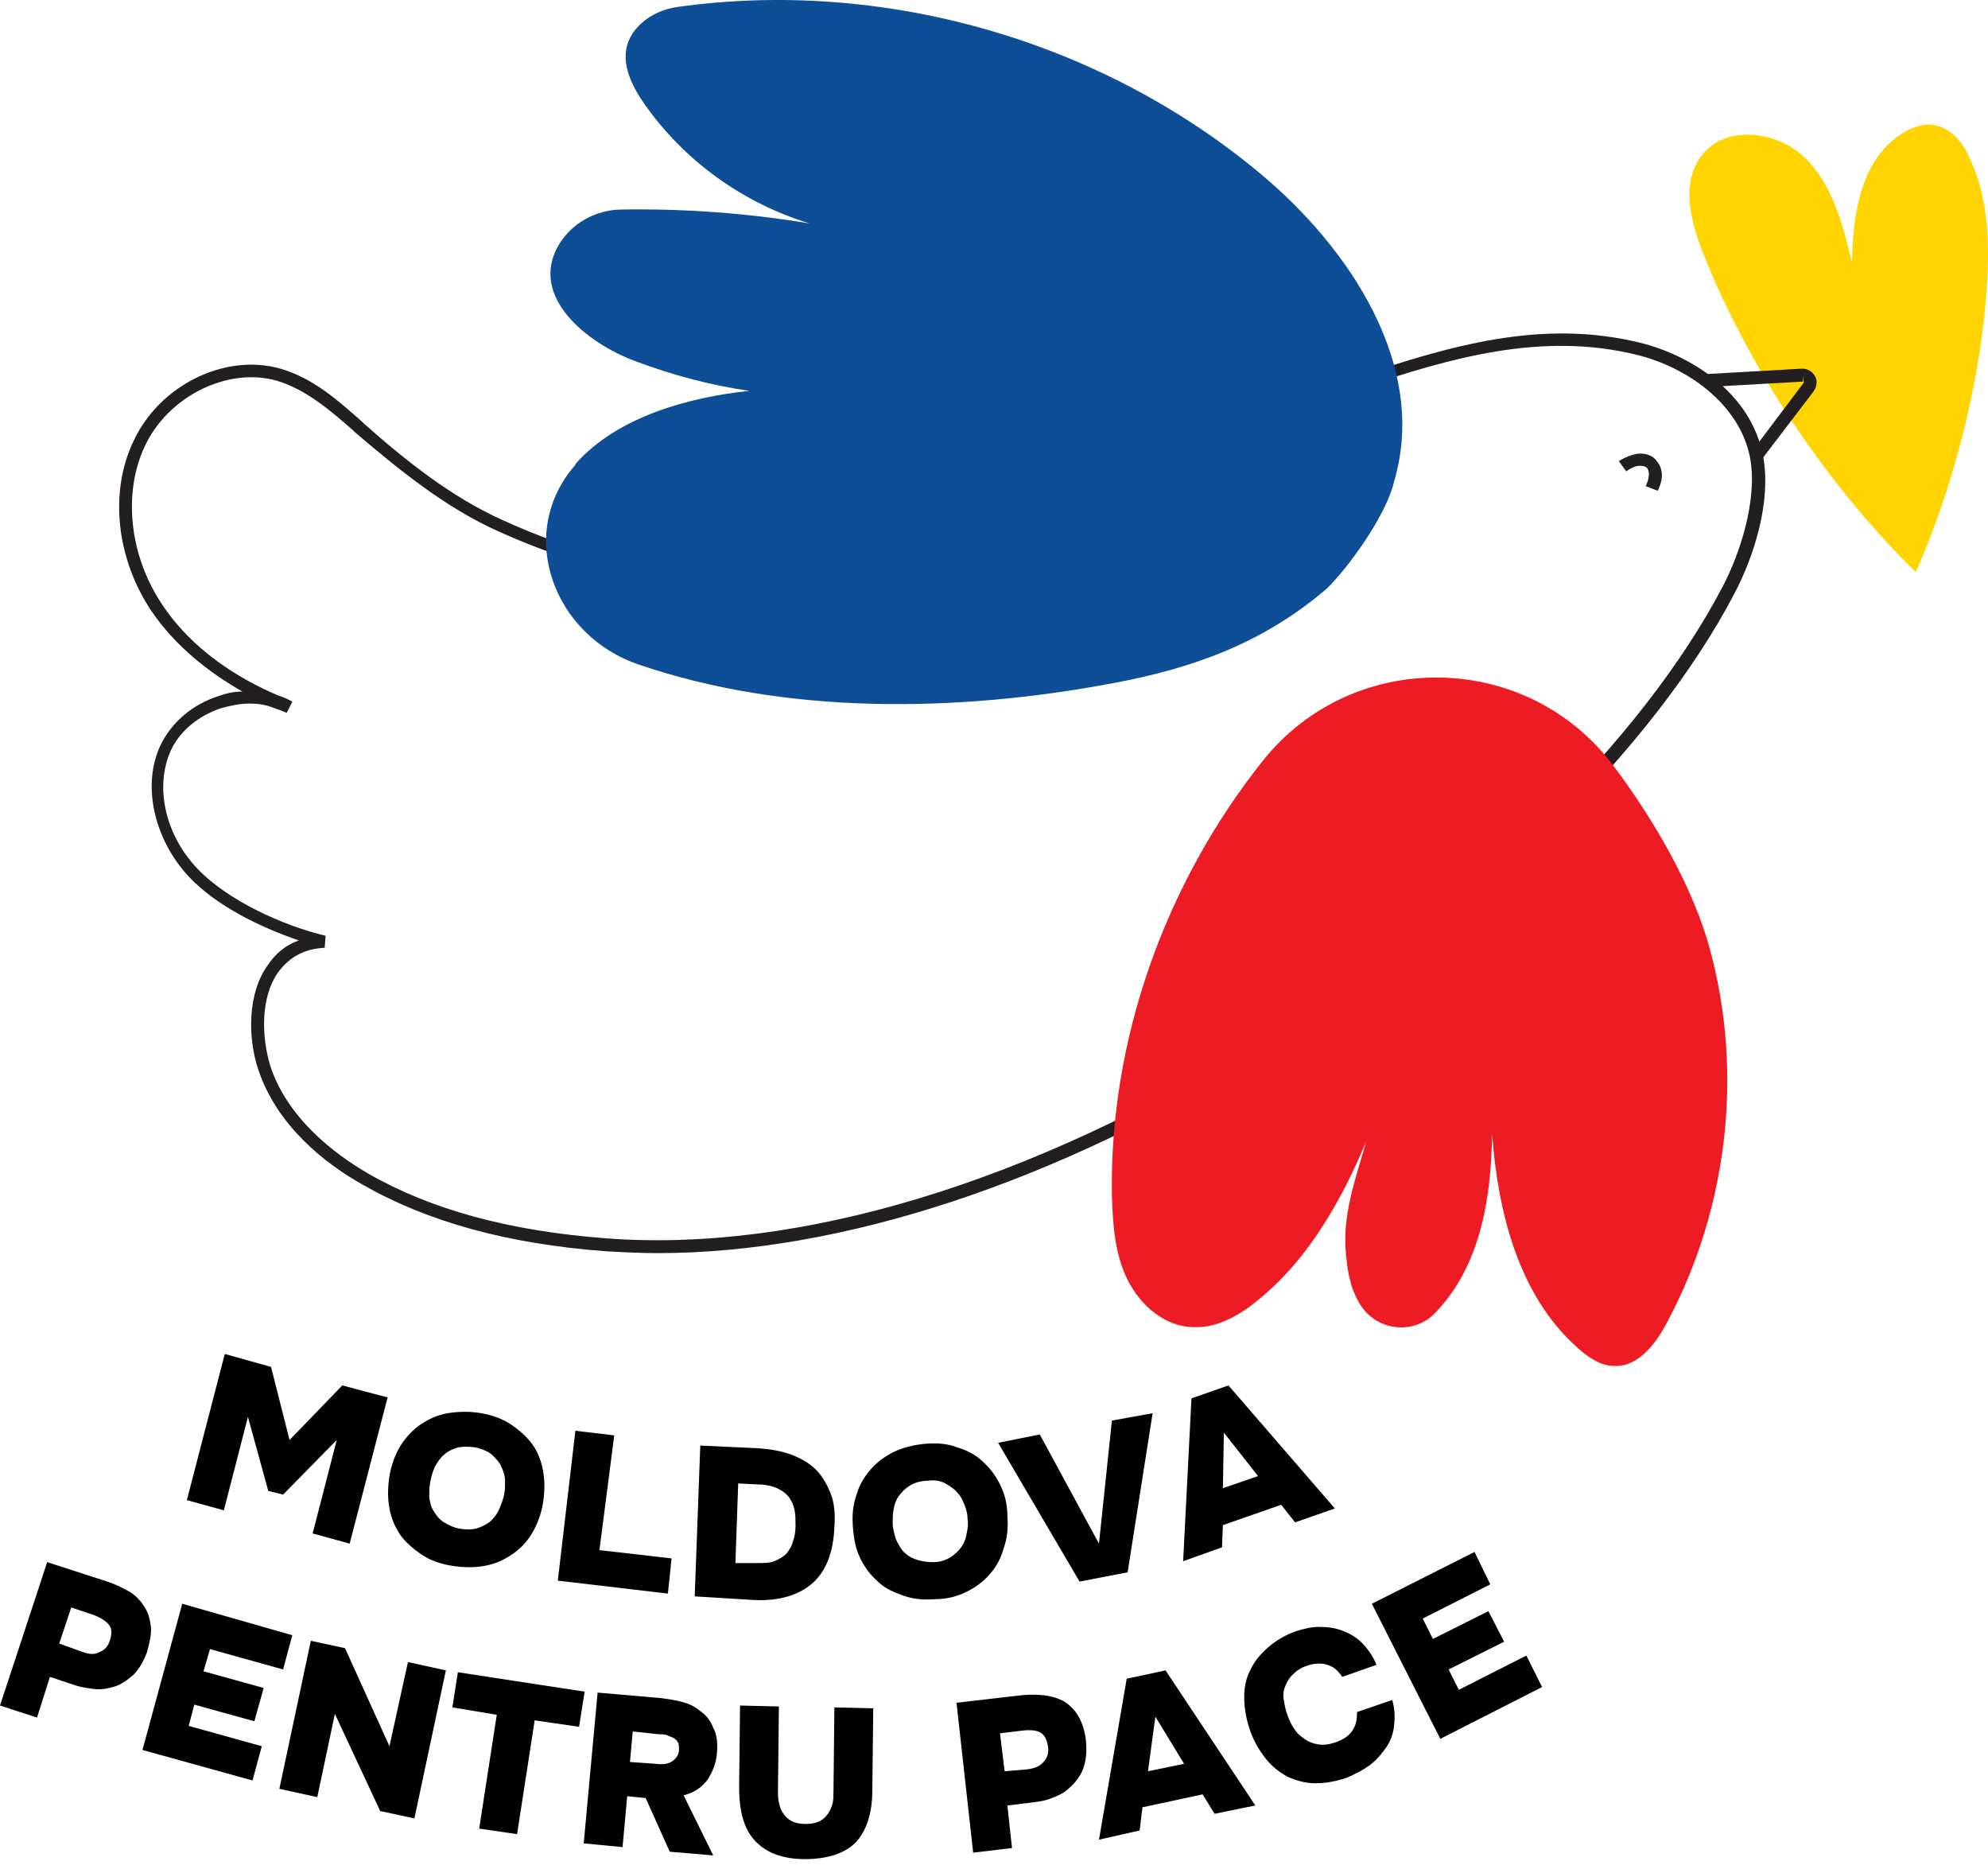 <svg width="100" height="94" viewBox="0 0 100 94" fill="none" xmlns="http://www.w3.org/2000/svg">
<path d="M96.368 28.777C91.947 24.45 87.945 18.494 85.665 12.724C85.014 11.095 84.549 9.141 85.619 7.791C86.829 6.256 89.388 6.582 90.784 7.931C92.18 9.281 92.692 11.281 93.157 13.189C93.204 10.816 93.576 8.164 95.53 6.814C96.135 6.396 96.879 6.116 97.531 6.349C98.275 6.582 98.787 7.28 99.113 8.024C100.09 10.165 100.09 12.584 99.904 14.911C99.532 19.564 98.229 24.543 96.368 28.777Z" fill="#FFD400"/>
<path d="M33.084 63.025C32.2 63.025 31.316 62.978 30.478 62.932C25.5 62.56 21.498 61.443 18.241 59.581C16.333 58.511 13.913 56.603 12.982 53.765C12.471 52.23 12.424 49.949 13.494 48.507C13.867 47.949 14.378 47.53 15.03 47.297C13.122 46.646 10.889 45.575 9.493 44.086C7.724 42.179 7.119 39.433 8.097 37.432C8.655 36.316 9.679 35.431 10.982 35.013C11.354 34.873 11.773 34.78 12.191 34.78C10.563 33.849 8.841 32.547 7.585 30.685C5.863 28.079 5.491 24.776 6.701 22.216C8.003 19.378 11.307 17.749 14.099 18.54C15.728 19.006 16.984 20.122 18.194 21.193L18.287 21.286C20.381 23.147 22.708 25.008 25.313 26.172C33.084 29.708 41.646 30.266 48.766 27.707C50.999 26.916 54.582 25.194 58.072 23.519C61.888 21.704 65.796 19.797 68.262 18.959C72.962 17.377 77.569 16.028 82.501 17.238C84.967 17.842 88.085 19.704 88.69 22.961C89.109 25.241 88.225 27.986 87.247 29.848C83.153 37.665 74.405 46.273 63.842 52.834C53.139 59.489 42.344 63.025 33.084 63.025ZM12.564 35.385C12.098 35.385 11.633 35.478 11.121 35.618C10.004 35.99 9.074 36.734 8.608 37.712C7.771 39.526 8.283 41.946 9.911 43.668C11.447 45.296 14.239 46.553 16.379 47.065L16.333 47.669C15.309 47.716 14.565 48.135 14.006 48.879C13.075 50.182 13.168 52.183 13.587 53.579C14.425 56.185 16.752 57.999 18.52 59.023C21.684 60.838 25.593 61.908 30.478 62.28C40.157 63.025 51.883 59.489 63.47 52.276C73.939 45.762 82.594 37.246 86.642 29.522C87.527 27.847 88.411 25.148 88.038 23.054C87.527 20.309 84.828 18.447 82.315 17.842C77.569 16.679 73.009 17.982 68.448 19.517C66.029 20.355 62.12 22.216 58.351 24.031C54.722 25.799 51.278 27.428 48.998 28.265L48.905 27.986L48.998 28.265C41.739 30.871 33.038 30.313 25.081 26.73C22.382 25.52 20.055 23.612 17.868 21.751L17.775 21.658C16.612 20.634 15.355 19.564 13.913 19.145C11.447 18.447 8.422 19.936 7.259 22.496C6.189 24.822 6.514 27.893 8.097 30.313C9.632 32.686 12.005 34.129 13.96 34.966C14.239 35.059 14.471 35.152 14.704 35.292L14.425 35.85C14.192 35.757 13.96 35.664 13.68 35.571C13.308 35.431 12.936 35.385 12.564 35.385Z" fill="#231F20"/>
<path d="M88.55 23.194L88.038 22.821L90.737 19.238L90.691 18.866V19.192L85.758 19.471L85.712 18.82L90.644 18.54C90.923 18.54 91.156 18.68 91.296 18.913C91.435 19.145 91.389 19.424 91.249 19.657L88.55 23.194Z" fill="#231F20"/>
<path d="M83.385 24.683L82.78 24.45C82.92 24.171 83.013 23.799 82.873 23.566C82.827 23.519 82.78 23.426 82.455 23.426C82.269 23.426 81.989 23.566 81.803 23.705L81.431 23.194C81.71 23.007 82.082 22.868 82.362 22.821C82.78 22.775 83.153 22.914 83.339 23.194C83.804 23.752 83.525 24.403 83.385 24.683Z" fill="#231F20"/>
<path d="M70.124 24.217C71.845 18.447 67.937 12.491 63.33 8.676C55.327 2.022 44.438 -1.096 34.108 0.346C33.41 0.439 32.758 0.719 32.247 1.184C30.897 2.44 31.549 3.976 32.386 5.186C34.387 8.071 37.365 10.211 40.715 11.235C37.598 10.723 34.48 10.49 31.316 10.537C29.967 10.537 28.71 11.235 28.059 12.398C26.663 14.911 29.455 17.238 31.967 18.168C33.829 18.866 35.736 19.378 37.691 19.657C34.62 19.983 31.083 20.96 28.989 23.287C28.989 23.287 28.943 23.333 28.943 23.38C25.918 26.823 27.826 31.988 32.154 33.431C39.506 35.943 48.068 35.85 55.978 34.361C59.98 33.617 63.516 32.36 66.727 29.615C67.797 28.591 69.751 25.892 70.124 24.217Z" fill="#0E4E96"/>
<path d="M81.152 38.503C76.778 32.686 68.03 32.593 63.516 38.27C58.63 44.412 55.792 52.276 55.931 60.14C55.978 61.582 56.071 63.071 56.722 64.374C57.374 65.677 58.63 66.748 60.073 66.748C61.283 66.794 62.446 66.096 63.377 65.305C65.889 63.258 67.564 60.187 68.728 57.395C68.123 59.489 67.518 61.164 67.704 63.071C67.797 64.049 67.937 64.886 68.495 65.724C69.379 66.98 71.194 67.12 72.218 66.003C74.451 63.676 75.01 60.326 75.056 57.022C75.335 60.884 76.359 65.119 79.337 67.771C79.849 68.237 80.5 68.702 81.198 68.702C82.408 68.748 83.292 67.585 83.851 66.515C86.922 60.791 87.713 53.905 85.991 47.669C85.2 44.784 83.385 41.481 81.152 38.503Z" fill="#ED1C24"/>
<path d="M13.634 68.748L14.565 72.424L17.217 69.679L19.497 70.284L17.589 77.636L15.728 77.124L16.938 72.424L14.239 75.17L13.494 74.984L12.471 71.261L11.261 75.961L9.399 75.449L11.307 68.097L13.634 68.748Z" fill="#010101"/>
<path d="M24.197 71.075C24.755 71.168 25.267 71.354 25.686 71.633C26.104 71.912 26.477 72.238 26.756 72.611C27.035 72.983 27.221 73.448 27.314 73.96C27.407 74.472 27.407 74.984 27.314 75.588C27.221 76.147 27.035 76.659 26.756 77.124C26.477 77.589 26.151 77.915 25.732 78.194C25.313 78.474 24.895 78.66 24.383 78.753C23.871 78.846 23.359 78.846 22.754 78.753C22.149 78.66 21.637 78.474 21.219 78.194C20.8 77.915 20.427 77.589 20.148 77.217C19.869 76.798 19.683 76.38 19.59 75.868C19.497 75.356 19.497 74.844 19.59 74.239C19.683 73.681 19.869 73.169 20.148 72.704C20.427 72.285 20.753 71.912 21.172 71.633C21.591 71.354 22.01 71.168 22.521 71.075C23.126 70.982 23.638 70.982 24.197 71.075ZM21.637 74.565C21.591 74.797 21.591 75.077 21.591 75.309C21.637 75.588 21.684 75.821 21.823 76.007C21.963 76.24 22.103 76.426 22.335 76.566C22.568 76.705 22.847 76.845 23.173 76.891C23.499 76.938 23.778 76.938 24.057 76.845C24.29 76.752 24.522 76.659 24.709 76.473C24.895 76.287 25.034 76.1 25.127 75.868C25.22 75.635 25.313 75.402 25.36 75.17C25.406 74.937 25.406 74.704 25.406 74.472C25.406 74.239 25.313 73.96 25.22 73.774C25.127 73.541 24.941 73.355 24.755 73.169C24.522 72.983 24.29 72.89 23.917 72.797C23.592 72.75 23.266 72.75 23.033 72.797C22.754 72.89 22.521 72.983 22.335 73.169C22.149 73.308 22.01 73.541 21.87 73.774C21.73 74.1 21.684 74.332 21.637 74.565Z" fill="#010101"/>
<path d="M30.153 77.962L33.782 78.38L33.596 80.149L28.059 79.497L28.943 71.959L30.897 72.192L30.153 77.962Z" fill="#010101"/>
<path d="M34.946 80.288L35.225 72.704L38.203 72.843C38.808 72.89 39.319 72.983 39.831 73.169C40.297 73.355 40.715 73.588 41.041 73.913C41.367 74.239 41.6 74.658 41.786 75.123C41.972 75.588 42.018 76.147 41.972 76.798C41.925 78.055 41.553 79.032 40.855 79.637C40.157 80.242 39.18 80.521 37.97 80.474L34.946 80.288ZM38.063 78.613C38.435 78.613 38.715 78.613 38.947 78.52C39.18 78.427 39.413 78.287 39.552 78.148C39.692 77.962 39.831 77.775 39.878 77.543C39.971 77.31 40.017 77.031 40.017 76.752C40.017 76.473 40.017 76.193 39.971 75.961C39.924 75.728 39.831 75.496 39.692 75.309C39.552 75.123 39.366 74.984 39.087 74.844C38.854 74.751 38.529 74.658 38.11 74.658L37.133 74.611L36.993 78.613H38.063Z" fill="#010101"/>
<path d="M46.578 72.611C47.137 72.564 47.695 72.611 48.161 72.797C48.626 72.936 49.091 73.169 49.417 73.495C49.789 73.82 50.068 74.193 50.301 74.658C50.534 75.123 50.673 75.635 50.673 76.24C50.72 76.798 50.673 77.357 50.487 77.869C50.348 78.38 50.115 78.799 49.789 79.171C49.463 79.544 49.091 79.823 48.626 80.056C48.161 80.288 47.649 80.428 47.044 80.428C46.439 80.474 45.927 80.428 45.415 80.242C44.903 80.056 44.484 79.87 44.159 79.544C43.787 79.218 43.507 78.846 43.275 78.38C43.042 77.915 42.949 77.403 42.902 76.798C42.856 76.194 42.902 75.682 43.089 75.17C43.228 74.658 43.507 74.239 43.787 73.913C44.112 73.541 44.484 73.262 44.95 73.029C45.415 72.797 46.02 72.657 46.578 72.611ZM44.903 76.612C44.903 76.891 44.996 77.124 45.043 77.357C45.136 77.589 45.276 77.822 45.415 78.008C45.601 78.194 45.787 78.334 46.067 78.427C46.299 78.52 46.625 78.567 46.951 78.567C47.276 78.567 47.556 78.474 47.788 78.334C48.021 78.194 48.207 78.008 48.347 77.822C48.486 77.636 48.579 77.403 48.626 77.124C48.672 76.891 48.719 76.659 48.672 76.426C48.672 76.194 48.626 75.961 48.533 75.728C48.44 75.496 48.347 75.263 48.161 75.077C48.021 74.891 47.788 74.751 47.556 74.611C47.323 74.472 46.997 74.425 46.672 74.472C46.346 74.472 46.02 74.565 45.787 74.704C45.555 74.844 45.369 75.03 45.229 75.216C45.089 75.402 44.996 75.635 44.95 75.914C44.903 76.147 44.903 76.38 44.903 76.612Z" fill="#010101"/>
<path d="M55.931 71.447L57.979 71.075L56.722 79.078L54.303 79.544L50.208 72.564L52.302 72.145L55.28 77.636L55.931 71.447Z" fill="#010101"/>
<path d="M61.469 77.822L59.514 78.52L59.933 70.33L61.794 69.679L67.146 75.868L65.145 76.566L64.447 75.682L61.515 76.705L61.469 77.822ZM63.283 74.239L61.562 72.052L61.515 74.844L63.283 74.239Z" fill="#010101"/>
<path d="M5.398 79.544C5.816 79.683 6.189 79.87 6.514 80.056C6.84 80.242 7.073 80.521 7.259 80.8C7.445 81.079 7.538 81.405 7.585 81.777C7.631 82.15 7.538 82.568 7.399 83.08C7.212 83.592 6.98 83.964 6.701 84.243C6.375 84.523 6.049 84.755 5.677 84.848C5.351 84.942 5.025 84.988 4.7 84.942C4.327 84.895 4.002 84.848 3.629 84.709L2.513 84.337L1.861 86.384L0 85.779L2.373 78.567L5.398 79.544ZM4.141 83.08C4.514 83.22 4.793 83.22 5.025 83.08C5.258 82.987 5.444 82.801 5.537 82.475C5.63 82.15 5.63 81.917 5.491 81.731C5.351 81.545 5.072 81.359 4.7 81.219L3.583 80.847L2.978 82.661L4.141 83.08Z" fill="#010101"/>
<path d="M14.704 82.243L14.239 83.964L10.563 82.941L10.237 84.057L13.262 84.895L12.796 86.57L9.772 85.733L9.493 86.803L13.168 87.826L12.703 89.548L7.166 88.013L9.167 80.66L14.704 82.243Z" fill="#010101"/>
<path d="M17.356 82.894L19.59 87.826L20.521 83.592L22.428 84.011L20.846 91.456L19.125 91.084L16.845 86.198L15.96 90.386L14.053 89.967L15.635 82.522L17.356 82.894Z" fill="#010101"/>
<path d="M22.754 85.872L23.033 84.104L29.408 85.081L29.129 86.849L26.895 86.523L26.011 92.247L24.104 91.968L24.988 86.244L22.754 85.872Z" fill="#010101"/>
<path d="M33.27 85.407C33.596 85.453 33.968 85.5 34.294 85.593C34.666 85.686 34.946 85.826 35.225 86.058C35.504 86.244 35.736 86.523 35.876 86.896C36.062 87.222 36.109 87.687 36.062 88.199C36.016 88.71 35.83 89.129 35.597 89.502C35.318 89.874 34.946 90.153 34.387 90.293L35.876 93.317L33.689 93.131L32.479 90.432L31.549 90.339L31.316 92.898L29.362 92.712L30.06 85.128L33.27 85.407ZM32.991 88.71C33.363 88.757 33.643 88.71 33.829 88.571C34.015 88.431 34.154 88.245 34.154 88.013C34.154 87.873 34.154 87.733 34.108 87.64C34.061 87.547 33.968 87.454 33.875 87.408C33.782 87.361 33.643 87.315 33.55 87.268C33.41 87.222 33.27 87.222 33.131 87.222L31.828 87.082L31.688 88.618L32.991 88.71Z" fill="#010101"/>
<path d="M40.483 93.503C39.366 93.503 38.529 93.178 37.97 92.573C37.412 91.968 37.179 91.084 37.179 89.874L37.226 85.779L39.18 85.826L39.133 90.06C39.133 90.246 39.133 90.479 39.18 90.665C39.226 90.851 39.273 91.037 39.413 91.223C39.506 91.363 39.645 91.502 39.831 91.596C40.017 91.689 40.25 91.735 40.529 91.735C40.809 91.735 41.041 91.689 41.227 91.596C41.413 91.502 41.553 91.363 41.646 91.223C41.739 91.084 41.832 90.898 41.879 90.711C41.925 90.525 41.925 90.339 41.925 90.106L41.972 85.872L43.926 85.919L43.88 90.013C43.88 91.177 43.6 92.061 43.042 92.666C42.484 93.224 41.6 93.503 40.483 93.503Z" fill="#010101"/>
<path d="M51.325 85.267C51.743 85.221 52.162 85.221 52.535 85.267C52.907 85.314 53.233 85.407 53.558 85.593C53.837 85.779 54.07 86.012 54.256 86.337C54.442 86.663 54.582 87.082 54.629 87.594C54.675 88.106 54.629 88.571 54.489 88.943C54.349 89.316 54.117 89.641 53.791 89.92C53.558 90.153 53.279 90.293 52.907 90.432C52.581 90.572 52.209 90.618 51.837 90.665L50.673 90.805L50.906 92.945L48.952 93.178L48.114 85.639L51.325 85.267ZM51.651 88.99C52.023 88.943 52.302 88.85 52.488 88.618C52.674 88.431 52.767 88.152 52.721 87.873C52.674 87.547 52.581 87.315 52.395 87.175C52.209 87.035 51.883 86.989 51.464 87.035L50.301 87.175L50.534 89.083L51.651 88.99Z" fill="#010101"/>
<path d="M57.327 92.061L55.28 92.526L56.676 84.43L58.63 84.011L63.144 90.805L61.096 91.223L60.492 90.246L57.467 90.897L57.327 92.061ZM59.561 88.71L58.118 86.337L57.746 89.083L59.561 88.71Z" fill="#010101"/>
<path d="M64.772 86.291C64.865 86.524 64.959 86.756 65.098 86.942C65.238 87.175 65.424 87.315 65.61 87.454C65.796 87.594 66.029 87.687 66.308 87.733C66.587 87.78 66.866 87.733 67.146 87.64C67.564 87.501 67.844 87.315 68.03 87.035C68.216 86.756 68.262 86.477 68.262 86.105L70.031 85.5C70.17 85.965 70.17 86.384 70.124 86.803C70.077 87.222 69.938 87.594 69.705 87.919C69.472 88.245 69.24 88.524 68.867 88.804C68.542 89.036 68.169 89.222 67.751 89.409C67.192 89.595 66.68 89.688 66.168 89.688C65.657 89.688 65.191 89.548 64.772 89.362C64.354 89.129 63.981 88.85 63.656 88.431C63.33 88.013 63.051 87.547 62.865 86.989C62.678 86.43 62.586 85.872 62.586 85.36C62.586 84.848 62.678 84.383 62.911 83.964C63.097 83.546 63.423 83.173 63.795 82.847C64.168 82.522 64.633 82.243 65.145 82.056C65.564 81.917 65.982 81.824 66.355 81.824C66.773 81.824 67.146 81.87 67.518 82.01C67.89 82.15 68.216 82.336 68.495 82.615C68.774 82.894 69.053 83.266 69.24 83.732L67.518 84.337C67.332 84.057 67.099 83.825 66.773 83.732C66.494 83.639 66.122 83.639 65.75 83.778C65.424 83.871 65.191 84.057 65.005 84.243C64.819 84.43 64.726 84.616 64.633 84.848C64.54 85.081 64.54 85.314 64.586 85.546C64.633 85.826 64.679 86.058 64.772 86.291Z" fill="#010101"/>
<path d="M74.172 78.055L74.963 79.683L71.566 81.405L72.078 82.429L74.87 81.033L75.661 82.568L72.869 83.964L73.381 84.988L76.778 83.266L77.569 84.848L72.45 87.454L69.007 80.66L74.172 78.055Z" fill="#010101"/>
</svg>
